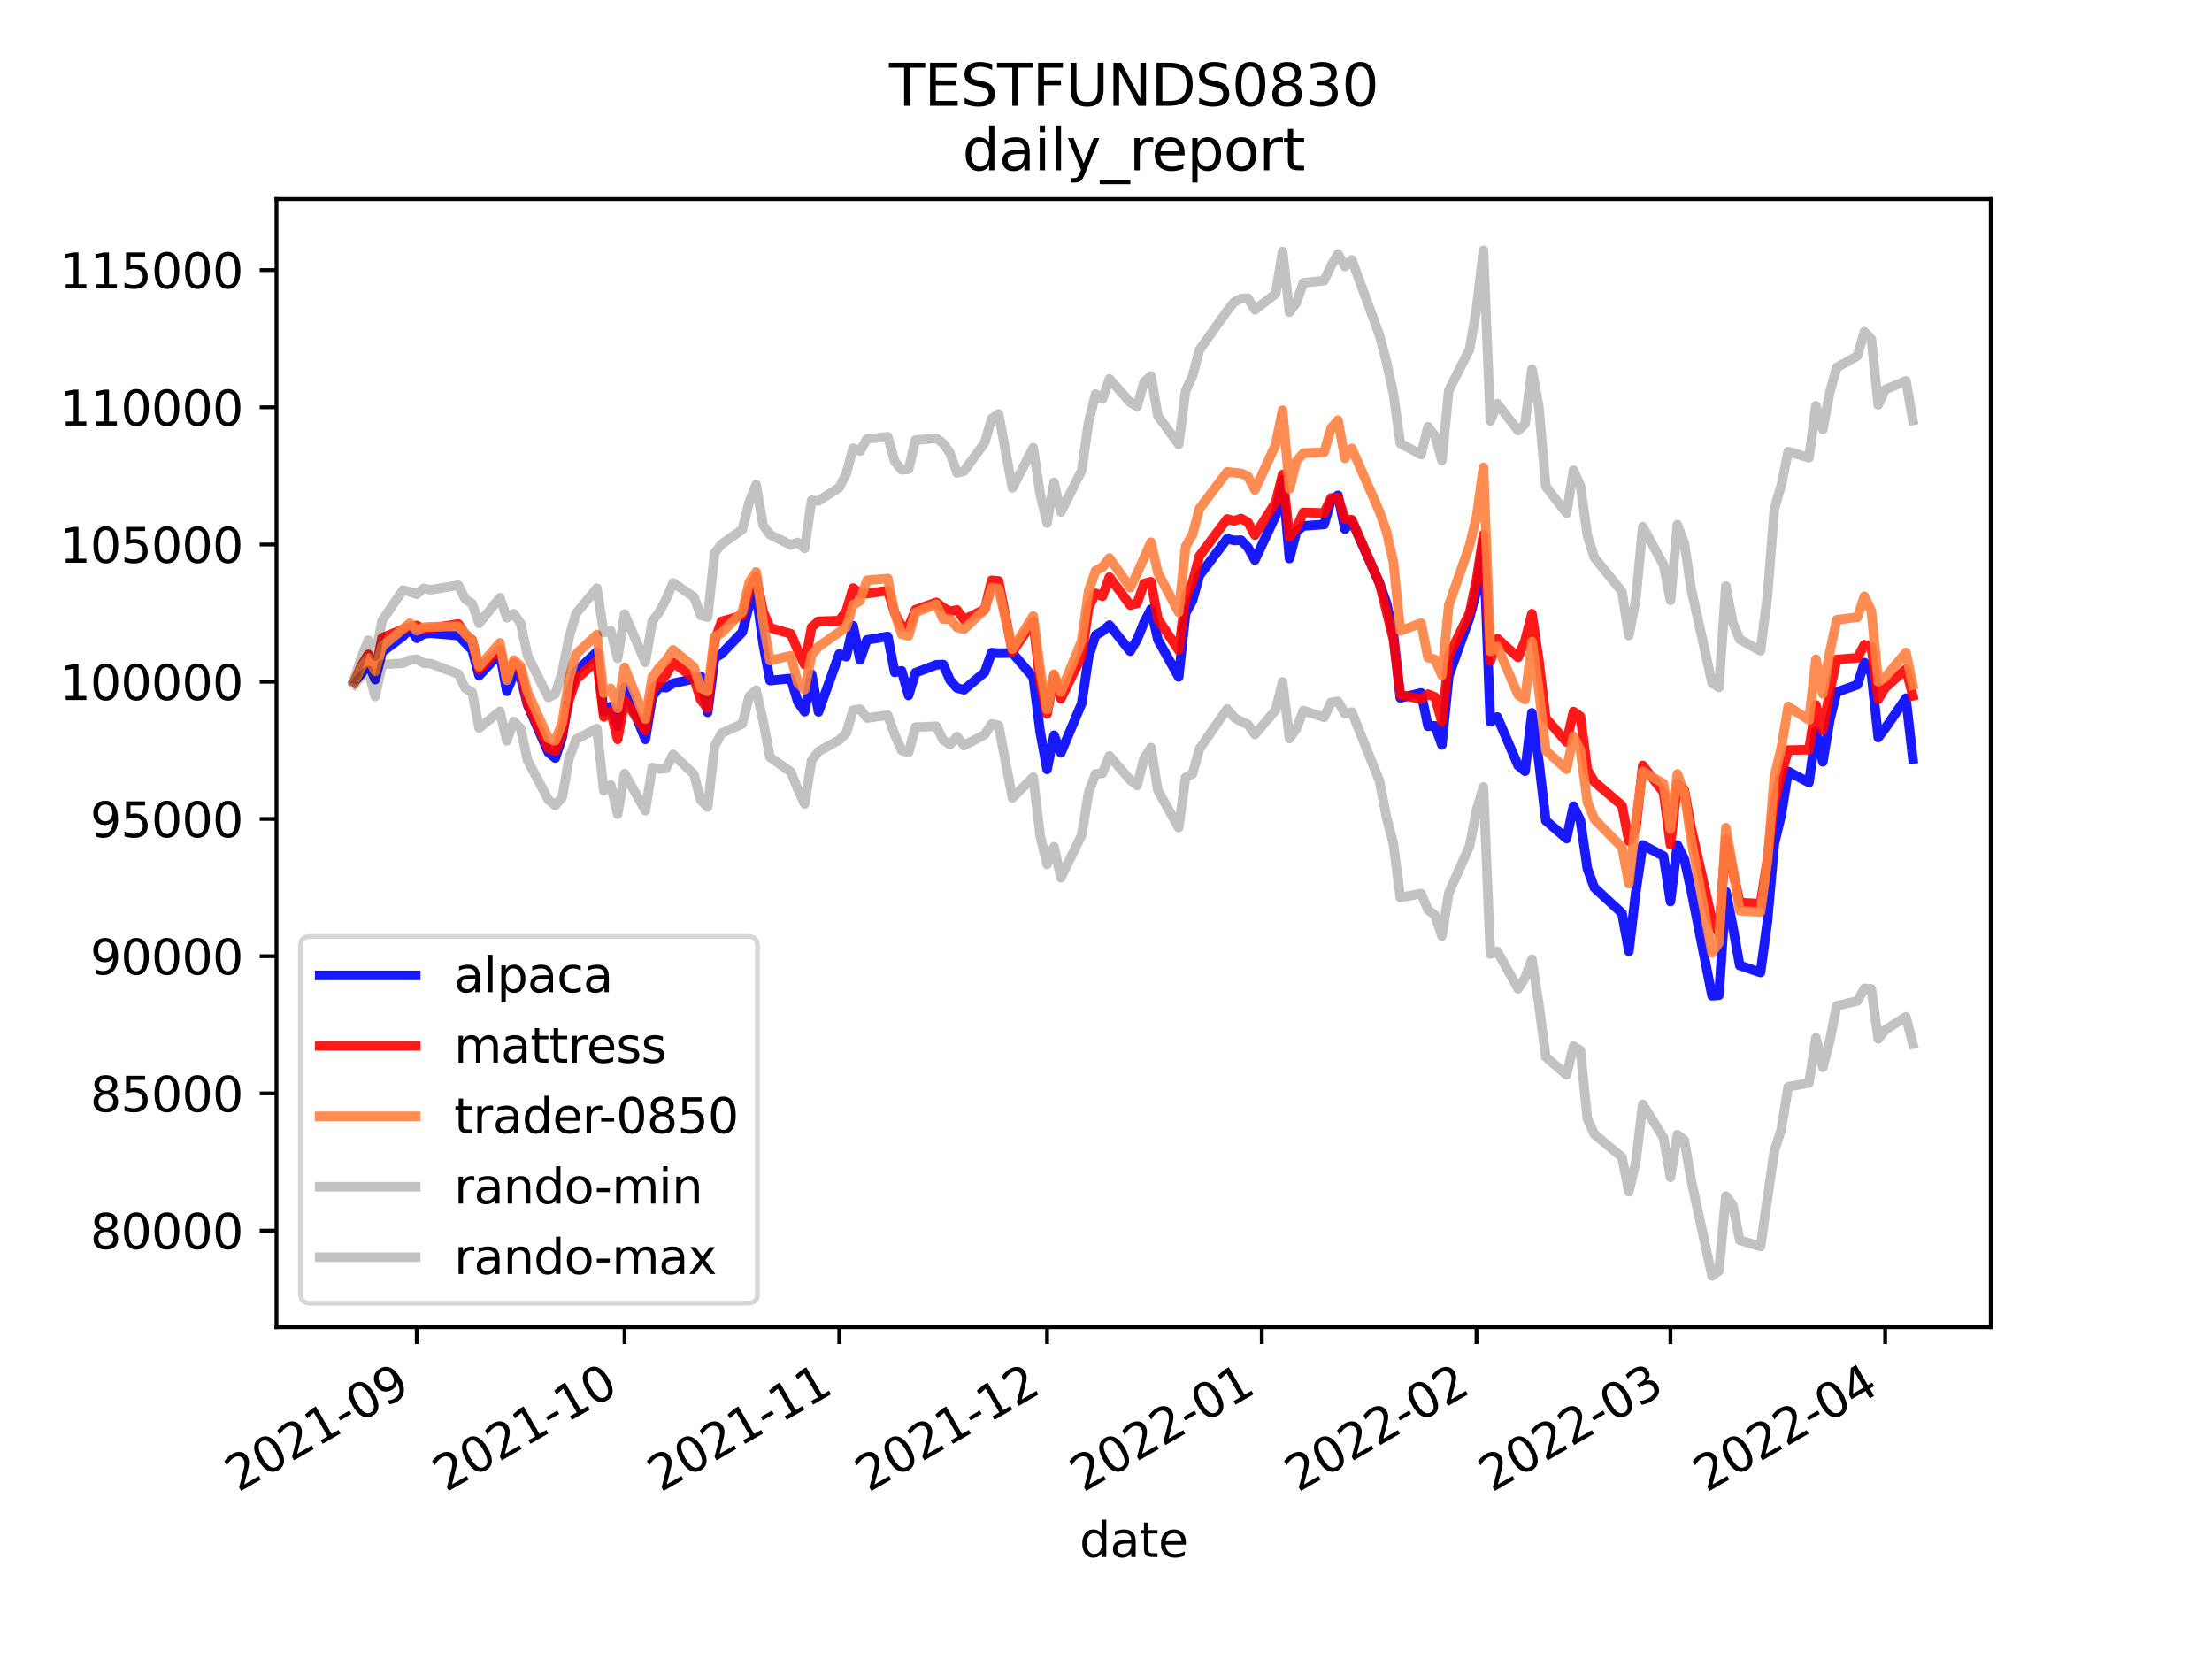 <?xml version="1.0" encoding="utf-8" standalone="no"?>
<!DOCTYPE svg PUBLIC "-//W3C//DTD SVG 1.1//EN"
  "http://www.w3.org/Graphics/SVG/1.1/DTD/svg11.dtd">
<svg height="345.6pt" version="1.1" viewBox="0 0 460.8 345.6" width="460.8pt" xmlns="http://www.w3.org/2000/svg" xmlns:xlink="http://www.w3.org/1999/xlink">
 <defs>
  <style type="text/css">*{stroke-linecap:butt;stroke-linejoin:round;}</style>
 </defs>
 <g id="figure_1">
  <g id="patch_1">
   <path d="M 0 345.6 
L 460.8 345.6 
L 460.8 0 
L 0 0 
z
" style="fill:#ffffff;"/>
  </g>
  <g id="axes_1">
   <g id="patch_2">
    <path d="M 57.6 276.48 
L 414.72 276.48 
L 414.72 41.472 
L 57.6 41.472 
z
" style="fill:#ffffff;"/>
   </g>
   <g id="matplotlib.axis_1">
    <g id="xtick_1">
     <g id="line2d_1">
      <defs>
       <path d="M 0 0 
L 0 3.5 
" id="me9151dde41" style="stroke:#000000;stroke-width:0.8;"/>
      </defs>
      <g>
       <use style="stroke:#000000;stroke-width:0.8;" x="86.819" xlink:href="#me9151dde41" y="276.48"/>
      </g>
     </g>
     <g id="text_1">
      <!-- 2021-09 -->
      <g transform="translate(49.594 310.952)rotate(-30)scale(0.1 -0.1)">
       <defs>
        <path d="M 1228 531 
L 3431 531 
L 3431 0 
L 469 0 
L 469 531 
Q 828 903 1448 1529 
Q 2069 2156 2228 2338 
Q 2531 2678 2651 2914 
Q 2772 3150 2772 3378 
Q 2772 3750 2511 3984 
Q 2250 4219 1831 4219 
Q 1534 4219 1204 4116 
Q 875 4013 500 3803 
L 500 4441 
Q 881 4594 1212 4672 
Q 1544 4750 1819 4750 
Q 2544 4750 2975 4387 
Q 3406 4025 3406 3419 
Q 3406 3131 3298 2873 
Q 3191 2616 2906 2266 
Q 2828 2175 2409 1742 
Q 1991 1309 1228 531 
z
" id="DejaVuSans-32" transform="scale(0.016)"/>
        <path d="M 2034 4250 
Q 1547 4250 1301 3770 
Q 1056 3291 1056 2328 
Q 1056 1369 1301 889 
Q 1547 409 2034 409 
Q 2525 409 2770 889 
Q 3016 1369 3016 2328 
Q 3016 3291 2770 3770 
Q 2525 4250 2034 4250 
z
M 2034 4750 
Q 2819 4750 3233 4129 
Q 3647 3509 3647 2328 
Q 3647 1150 3233 529 
Q 2819 -91 2034 -91 
Q 1250 -91 836 529 
Q 422 1150 422 2328 
Q 422 3509 836 4129 
Q 1250 4750 2034 4750 
z
" id="DejaVuSans-30" transform="scale(0.016)"/>
        <path d="M 794 531 
L 1825 531 
L 1825 4091 
L 703 3866 
L 703 4441 
L 1819 4666 
L 2450 4666 
L 2450 531 
L 3481 531 
L 3481 0 
L 794 0 
L 794 531 
z
" id="DejaVuSans-31" transform="scale(0.016)"/>
        <path d="M 313 2009 
L 1997 2009 
L 1997 1497 
L 313 1497 
L 313 2009 
z
" id="DejaVuSans-2d" transform="scale(0.016)"/>
        <path d="M 703 97 
L 703 672 
Q 941 559 1184 500 
Q 1428 441 1663 441 
Q 2288 441 2617 861 
Q 2947 1281 2994 2138 
Q 2813 1869 2534 1725 
Q 2256 1581 1919 1581 
Q 1219 1581 811 2004 
Q 403 2428 403 3163 
Q 403 3881 828 4315 
Q 1253 4750 1959 4750 
Q 2769 4750 3195 4129 
Q 3622 3509 3622 2328 
Q 3622 1225 3098 567 
Q 2575 -91 1691 -91 
Q 1453 -91 1209 -44 
Q 966 3 703 97 
z
M 1959 2075 
Q 2384 2075 2632 2365 
Q 2881 2656 2881 3163 
Q 2881 3666 2632 3958 
Q 2384 4250 1959 4250 
Q 1534 4250 1286 3958 
Q 1038 3666 1038 3163 
Q 1038 2656 1286 2365 
Q 1534 2075 1959 2075 
z
" id="DejaVuSans-39" transform="scale(0.016)"/>
       </defs>
       <use xlink:href="#DejaVuSans-32"/>
       <use x="63.623" xlink:href="#DejaVuSans-30"/>
       <use x="127.246" xlink:href="#DejaVuSans-32"/>
       <use x="190.869" xlink:href="#DejaVuSans-31"/>
       <use x="254.492" xlink:href="#DejaVuSans-2d"/>
       <use x="290.576" xlink:href="#DejaVuSans-30"/>
       <use x="354.199" xlink:href="#DejaVuSans-39"/>
      </g>
     </g>
    </g>
    <g id="xtick_2">
     <g id="line2d_2">
      <g>
       <use style="stroke:#000000;stroke-width:0.8;" x="130.106" xlink:href="#me9151dde41" y="276.48"/>
      </g>
     </g>
     <g id="text_2">
      <!-- 2021-10 -->
      <g transform="translate(92.881 310.952)rotate(-30)scale(0.1 -0.1)">
       <use xlink:href="#DejaVuSans-32"/>
       <use x="63.623" xlink:href="#DejaVuSans-30"/>
       <use x="127.246" xlink:href="#DejaVuSans-32"/>
       <use x="190.869" xlink:href="#DejaVuSans-31"/>
       <use x="254.492" xlink:href="#DejaVuSans-2d"/>
       <use x="290.576" xlink:href="#DejaVuSans-31"/>
       <use x="354.199" xlink:href="#DejaVuSans-30"/>
      </g>
     </g>
    </g>
    <g id="xtick_3">
     <g id="line2d_3">
      <g>
       <use style="stroke:#000000;stroke-width:0.8;" x="174.836" xlink:href="#me9151dde41" y="276.48"/>
      </g>
     </g>
     <g id="text_3">
      <!-- 2021-11 -->
      <g transform="translate(137.612 310.952)rotate(-30)scale(0.1 -0.1)">
       <use xlink:href="#DejaVuSans-32"/>
       <use x="63.623" xlink:href="#DejaVuSans-30"/>
       <use x="127.246" xlink:href="#DejaVuSans-32"/>
       <use x="190.869" xlink:href="#DejaVuSans-31"/>
       <use x="254.492" xlink:href="#DejaVuSans-2d"/>
       <use x="290.576" xlink:href="#DejaVuSans-31"/>
       <use x="354.199" xlink:href="#DejaVuSans-31"/>
      </g>
     </g>
    </g>
    <g id="xtick_4">
     <g id="line2d_4">
      <g>
       <use style="stroke:#000000;stroke-width:0.8;" x="218.124" xlink:href="#me9151dde41" y="276.48"/>
      </g>
     </g>
     <g id="text_4">
      <!-- 2021-12 -->
      <g transform="translate(180.899 310.952)rotate(-30)scale(0.1 -0.1)">
       <use xlink:href="#DejaVuSans-32"/>
       <use x="63.623" xlink:href="#DejaVuSans-30"/>
       <use x="127.246" xlink:href="#DejaVuSans-32"/>
       <use x="190.869" xlink:href="#DejaVuSans-31"/>
       <use x="254.492" xlink:href="#DejaVuSans-2d"/>
       <use x="290.576" xlink:href="#DejaVuSans-31"/>
       <use x="354.199" xlink:href="#DejaVuSans-32"/>
      </g>
     </g>
    </g>
    <g id="xtick_5">
     <g id="line2d_5">
      <g>
       <use style="stroke:#000000;stroke-width:0.8;" x="262.854" xlink:href="#me9151dde41" y="276.48"/>
      </g>
     </g>
     <g id="text_5">
      <!-- 2022-01 -->
      <g transform="translate(225.629 310.952)rotate(-30)scale(0.1 -0.1)">
       <use xlink:href="#DejaVuSans-32"/>
       <use x="63.623" xlink:href="#DejaVuSans-30"/>
       <use x="127.246" xlink:href="#DejaVuSans-32"/>
       <use x="190.869" xlink:href="#DejaVuSans-32"/>
       <use x="254.492" xlink:href="#DejaVuSans-2d"/>
       <use x="290.576" xlink:href="#DejaVuSans-30"/>
       <use x="354.199" xlink:href="#DejaVuSans-31"/>
      </g>
     </g>
    </g>
    <g id="xtick_6">
     <g id="line2d_6">
      <g>
       <use style="stroke:#000000;stroke-width:0.8;" x="307.584" xlink:href="#me9151dde41" y="276.48"/>
      </g>
     </g>
     <g id="text_6">
      <!-- 2022-02 -->
      <g transform="translate(270.359 310.952)rotate(-30)scale(0.1 -0.1)">
       <use xlink:href="#DejaVuSans-32"/>
       <use x="63.623" xlink:href="#DejaVuSans-30"/>
       <use x="127.246" xlink:href="#DejaVuSans-32"/>
       <use x="190.869" xlink:href="#DejaVuSans-32"/>
       <use x="254.492" xlink:href="#DejaVuSans-2d"/>
       <use x="290.576" xlink:href="#DejaVuSans-30"/>
       <use x="354.199" xlink:href="#DejaVuSans-32"/>
      </g>
     </g>
    </g>
    <g id="xtick_7">
     <g id="line2d_7">
      <g>
       <use style="stroke:#000000;stroke-width:0.8;" x="347.985" xlink:href="#me9151dde41" y="276.48"/>
      </g>
     </g>
     <g id="text_7">
      <!-- 2022-03 -->
      <g transform="translate(310.761 310.952)rotate(-30)scale(0.1 -0.1)">
       <defs>
        <path d="M 2597 2516 
Q 3050 2419 3304 2112 
Q 3559 1806 3559 1356 
Q 3559 666 3084 287 
Q 2609 -91 1734 -91 
Q 1441 -91 1130 -33 
Q 819 25 488 141 
L 488 750 
Q 750 597 1062 519 
Q 1375 441 1716 441 
Q 2309 441 2620 675 
Q 2931 909 2931 1356 
Q 2931 1769 2642 2001 
Q 2353 2234 1838 2234 
L 1294 2234 
L 1294 2753 
L 1863 2753 
Q 2328 2753 2575 2939 
Q 2822 3125 2822 3475 
Q 2822 3834 2567 4026 
Q 2313 4219 1838 4219 
Q 1578 4219 1281 4162 
Q 984 4106 628 3988 
L 628 4550 
Q 988 4650 1302 4700 
Q 1616 4750 1894 4750 
Q 2613 4750 3031 4423 
Q 3450 4097 3450 3541 
Q 3450 3153 3228 2886 
Q 3006 2619 2597 2516 
z
" id="DejaVuSans-33" transform="scale(0.016)"/>
       </defs>
       <use xlink:href="#DejaVuSans-32"/>
       <use x="63.623" xlink:href="#DejaVuSans-30"/>
       <use x="127.246" xlink:href="#DejaVuSans-32"/>
       <use x="190.869" xlink:href="#DejaVuSans-32"/>
       <use x="254.492" xlink:href="#DejaVuSans-2d"/>
       <use x="290.576" xlink:href="#DejaVuSans-30"/>
       <use x="354.199" xlink:href="#DejaVuSans-33"/>
      </g>
     </g>
    </g>
    <g id="xtick_8">
     <g id="line2d_8">
      <g>
       <use style="stroke:#000000;stroke-width:0.8;" x="392.716" xlink:href="#me9151dde41" y="276.48"/>
      </g>
     </g>
     <g id="text_8">
      <!-- 2022-04 -->
      <g transform="translate(355.491 310.952)rotate(-30)scale(0.1 -0.1)">
       <defs>
        <path d="M 2419 4116 
L 825 1625 
L 2419 1625 
L 2419 4116 
z
M 2253 4666 
L 3047 4666 
L 3047 1625 
L 3713 1625 
L 3713 1100 
L 3047 1100 
L 3047 0 
L 2419 0 
L 2419 1100 
L 313 1100 
L 313 1709 
L 2253 4666 
z
" id="DejaVuSans-34" transform="scale(0.016)"/>
       </defs>
       <use xlink:href="#DejaVuSans-32"/>
       <use x="63.623" xlink:href="#DejaVuSans-30"/>
       <use x="127.246" xlink:href="#DejaVuSans-32"/>
       <use x="190.869" xlink:href="#DejaVuSans-32"/>
       <use x="254.492" xlink:href="#DejaVuSans-2d"/>
       <use x="290.576" xlink:href="#DejaVuSans-30"/>
       <use x="354.199" xlink:href="#DejaVuSans-34"/>
      </g>
     </g>
    </g>
    <g id="text_9">
     <!-- date -->
     <g transform="translate(224.885 324.351)scale(0.1 -0.1)">
      <defs>
       <path d="M 2906 2969 
L 2906 4863 
L 3481 4863 
L 3481 0 
L 2906 0 
L 2906 525 
Q 2725 213 2448 61 
Q 2172 -91 1784 -91 
Q 1150 -91 751 415 
Q 353 922 353 1747 
Q 353 2572 751 3078 
Q 1150 3584 1784 3584 
Q 2172 3584 2448 3432 
Q 2725 3281 2906 2969 
z
M 947 1747 
Q 947 1113 1208 752 
Q 1469 391 1925 391 
Q 2381 391 2643 752 
Q 2906 1113 2906 1747 
Q 2906 2381 2643 2742 
Q 2381 3103 1925 3103 
Q 1469 3103 1208 2742 
Q 947 2381 947 1747 
z
" id="DejaVuSans-64" transform="scale(0.016)"/>
       <path d="M 2194 1759 
Q 1497 1759 1228 1600 
Q 959 1441 959 1056 
Q 959 750 1161 570 
Q 1363 391 1709 391 
Q 2188 391 2477 730 
Q 2766 1069 2766 1631 
L 2766 1759 
L 2194 1759 
z
M 3341 1997 
L 3341 0 
L 2766 0 
L 2766 531 
Q 2569 213 2275 61 
Q 1981 -91 1556 -91 
Q 1019 -91 701 211 
Q 384 513 384 1019 
Q 384 1609 779 1909 
Q 1175 2209 1959 2209 
L 2766 2209 
L 2766 2266 
Q 2766 2663 2505 2880 
Q 2244 3097 1772 3097 
Q 1472 3097 1187 3025 
Q 903 2953 641 2809 
L 641 3341 
Q 956 3463 1253 3523 
Q 1550 3584 1831 3584 
Q 2591 3584 2966 3190 
Q 3341 2797 3341 1997 
z
" id="DejaVuSans-61" transform="scale(0.016)"/>
       <path d="M 1172 4494 
L 1172 3500 
L 2356 3500 
L 2356 3053 
L 1172 3053 
L 1172 1153 
Q 1172 725 1289 603 
Q 1406 481 1766 481 
L 2356 481 
L 2356 0 
L 1766 0 
Q 1100 0 847 248 
Q 594 497 594 1153 
L 594 3053 
L 172 3053 
L 172 3500 
L 594 3500 
L 594 4494 
L 1172 4494 
z
" id="DejaVuSans-74" transform="scale(0.016)"/>
       <path d="M 3597 1894 
L 3597 1613 
L 953 1613 
Q 991 1019 1311 708 
Q 1631 397 2203 397 
Q 2534 397 2845 478 
Q 3156 559 3463 722 
L 3463 178 
Q 3153 47 2828 -22 
Q 2503 -91 2169 -91 
Q 1331 -91 842 396 
Q 353 884 353 1716 
Q 353 2575 817 3079 
Q 1281 3584 2069 3584 
Q 2775 3584 3186 3129 
Q 3597 2675 3597 1894 
z
M 3022 2063 
Q 3016 2534 2758 2815 
Q 2500 3097 2075 3097 
Q 1594 3097 1305 2825 
Q 1016 2553 972 2059 
L 3022 2063 
z
" id="DejaVuSans-65" transform="scale(0.016)"/>
      </defs>
      <use xlink:href="#DejaVuSans-64"/>
      <use x="63.477" xlink:href="#DejaVuSans-61"/>
      <use x="124.756" xlink:href="#DejaVuSans-74"/>
      <use x="163.965" xlink:href="#DejaVuSans-65"/>
     </g>
    </g>
   </g>
   <g id="matplotlib.axis_2">
    <g id="ytick_1">
     <g id="line2d_9">
      <defs>
       <path d="M 0 0 
L -3.5 0 
" id="m976828e434" style="stroke:#000000;stroke-width:0.8;"/>
      </defs>
      <g>
       <use style="stroke:#000000;stroke-width:0.8;" x="57.6" xlink:href="#m976828e434" y="256.365"/>
      </g>
     </g>
     <g id="text_10">
      <!-- 80000 -->
      <g transform="translate(18.788 260.164)scale(0.1 -0.1)">
       <defs>
        <path d="M 2034 2216 
Q 1584 2216 1326 1975 
Q 1069 1734 1069 1313 
Q 1069 891 1326 650 
Q 1584 409 2034 409 
Q 2484 409 2743 651 
Q 3003 894 3003 1313 
Q 3003 1734 2745 1975 
Q 2488 2216 2034 2216 
z
M 1403 2484 
Q 997 2584 770 2862 
Q 544 3141 544 3541 
Q 544 4100 942 4425 
Q 1341 4750 2034 4750 
Q 2731 4750 3128 4425 
Q 3525 4100 3525 3541 
Q 3525 3141 3298 2862 
Q 3072 2584 2669 2484 
Q 3125 2378 3379 2068 
Q 3634 1759 3634 1313 
Q 3634 634 3220 271 
Q 2806 -91 2034 -91 
Q 1263 -91 848 271 
Q 434 634 434 1313 
Q 434 1759 690 2068 
Q 947 2378 1403 2484 
z
M 1172 3481 
Q 1172 3119 1398 2916 
Q 1625 2713 2034 2713 
Q 2441 2713 2670 2916 
Q 2900 3119 2900 3481 
Q 2900 3844 2670 4047 
Q 2441 4250 2034 4250 
Q 1625 4250 1398 4047 
Q 1172 3844 1172 3481 
z
" id="DejaVuSans-38" transform="scale(0.016)"/>
       </defs>
       <use xlink:href="#DejaVuSans-38"/>
       <use x="63.623" xlink:href="#DejaVuSans-30"/>
       <use x="127.246" xlink:href="#DejaVuSans-30"/>
       <use x="190.869" xlink:href="#DejaVuSans-30"/>
       <use x="254.492" xlink:href="#DejaVuSans-30"/>
      </g>
     </g>
    </g>
    <g id="ytick_2">
     <g id="line2d_10">
      <g>
       <use style="stroke:#000000;stroke-width:0.8;" x="57.6" xlink:href="#m976828e434" y="227.778"/>
      </g>
     </g>
     <g id="text_11">
      <!-- 85000 -->
      <g transform="translate(18.788 231.577)scale(0.1 -0.1)">
       <defs>
        <path d="M 691 4666 
L 3169 4666 
L 3169 4134 
L 1269 4134 
L 1269 2991 
Q 1406 3038 1543 3061 
Q 1681 3084 1819 3084 
Q 2600 3084 3056 2656 
Q 3513 2228 3513 1497 
Q 3513 744 3044 326 
Q 2575 -91 1722 -91 
Q 1428 -91 1123 -41 
Q 819 9 494 109 
L 494 744 
Q 775 591 1075 516 
Q 1375 441 1709 441 
Q 2250 441 2565 725 
Q 2881 1009 2881 1497 
Q 2881 1984 2565 2268 
Q 2250 2553 1709 2553 
Q 1456 2553 1204 2497 
Q 953 2441 691 2322 
L 691 4666 
z
" id="DejaVuSans-35" transform="scale(0.016)"/>
       </defs>
       <use xlink:href="#DejaVuSans-38"/>
       <use x="63.623" xlink:href="#DejaVuSans-35"/>
       <use x="127.246" xlink:href="#DejaVuSans-30"/>
       <use x="190.869" xlink:href="#DejaVuSans-30"/>
       <use x="254.492" xlink:href="#DejaVuSans-30"/>
      </g>
     </g>
    </g>
    <g id="ytick_3">
     <g id="line2d_11">
      <g>
       <use style="stroke:#000000;stroke-width:0.8;" x="57.6" xlink:href="#m976828e434" y="199.191"/>
      </g>
     </g>
     <g id="text_12">
      <!-- 90000 -->
      <g transform="translate(18.788 202.99)scale(0.1 -0.1)">
       <use xlink:href="#DejaVuSans-39"/>
       <use x="63.623" xlink:href="#DejaVuSans-30"/>
       <use x="127.246" xlink:href="#DejaVuSans-30"/>
       <use x="190.869" xlink:href="#DejaVuSans-30"/>
       <use x="254.492" xlink:href="#DejaVuSans-30"/>
      </g>
     </g>
    </g>
    <g id="ytick_4">
     <g id="line2d_12">
      <g>
       <use style="stroke:#000000;stroke-width:0.8;" x="57.6" xlink:href="#m976828e434" y="170.604"/>
      </g>
     </g>
     <g id="text_13">
      <!-- 95000 -->
      <g transform="translate(18.788 174.403)scale(0.1 -0.1)">
       <use xlink:href="#DejaVuSans-39"/>
       <use x="63.623" xlink:href="#DejaVuSans-35"/>
       <use x="127.246" xlink:href="#DejaVuSans-30"/>
       <use x="190.869" xlink:href="#DejaVuSans-30"/>
       <use x="254.492" xlink:href="#DejaVuSans-30"/>
      </g>
     </g>
    </g>
    <g id="ytick_5">
     <g id="line2d_13">
      <g>
       <use style="stroke:#000000;stroke-width:0.8;" x="57.6" xlink:href="#m976828e434" y="142.017"/>
      </g>
     </g>
     <g id="text_14">
      <!-- 100000 -->
      <g transform="translate(12.425 145.817)scale(0.1 -0.1)">
       <use xlink:href="#DejaVuSans-31"/>
       <use x="63.623" xlink:href="#DejaVuSans-30"/>
       <use x="127.246" xlink:href="#DejaVuSans-30"/>
       <use x="190.869" xlink:href="#DejaVuSans-30"/>
       <use x="254.492" xlink:href="#DejaVuSans-30"/>
       <use x="318.115" xlink:href="#DejaVuSans-30"/>
      </g>
     </g>
    </g>
    <g id="ytick_6">
     <g id="line2d_14">
      <g>
       <use style="stroke:#000000;stroke-width:0.8;" x="57.6" xlink:href="#m976828e434" y="113.431"/>
      </g>
     </g>
     <g id="text_15">
      <!-- 105000 -->
      <g transform="translate(12.425 117.23)scale(0.1 -0.1)">
       <use xlink:href="#DejaVuSans-31"/>
       <use x="63.623" xlink:href="#DejaVuSans-30"/>
       <use x="127.246" xlink:href="#DejaVuSans-35"/>
       <use x="190.869" xlink:href="#DejaVuSans-30"/>
       <use x="254.492" xlink:href="#DejaVuSans-30"/>
       <use x="318.115" xlink:href="#DejaVuSans-30"/>
      </g>
     </g>
    </g>
    <g id="ytick_7">
     <g id="line2d_15">
      <g>
       <use style="stroke:#000000;stroke-width:0.8;" x="57.6" xlink:href="#m976828e434" y="84.844"/>
      </g>
     </g>
     <g id="text_16">
      <!-- 110000 -->
      <g transform="translate(12.425 88.643)scale(0.1 -0.1)">
       <use xlink:href="#DejaVuSans-31"/>
       <use x="63.623" xlink:href="#DejaVuSans-31"/>
       <use x="127.246" xlink:href="#DejaVuSans-30"/>
       <use x="190.869" xlink:href="#DejaVuSans-30"/>
       <use x="254.492" xlink:href="#DejaVuSans-30"/>
       <use x="318.115" xlink:href="#DejaVuSans-30"/>
      </g>
     </g>
    </g>
    <g id="ytick_8">
     <g id="line2d_16">
      <g>
       <use style="stroke:#000000;stroke-width:0.8;" x="57.6" xlink:href="#m976828e434" y="56.257"/>
      </g>
     </g>
     <g id="text_17">
      <!-- 115000 -->
      <g transform="translate(12.425 60.056)scale(0.1 -0.1)">
       <use xlink:href="#DejaVuSans-31"/>
       <use x="63.623" xlink:href="#DejaVuSans-31"/>
       <use x="127.246" xlink:href="#DejaVuSans-35"/>
       <use x="190.869" xlink:href="#DejaVuSans-30"/>
       <use x="254.492" xlink:href="#DejaVuSans-30"/>
       <use x="318.115" xlink:href="#DejaVuSans-30"/>
      </g>
     </g>
    </g>
   </g>
   <g id="line2d_17">
    <path clip-path="url(#pa245287b92)" d="M 73.833 142.017 
L 75.276 140.337 
L 76.719 138.069 
L 78.161 141.566 
L 79.604 135.8 
L 83.933 132.556 
L 85.376 131.024 
L 86.819 132.969 
L 88.262 132.043 
L 89.705 131.9 
L 95.476 132.385 
L 98.362 135.408 
L 99.805 140.755 
L 104.134 136.075 
L 105.577 144.005 
L 107.02 140.541 
L 108.463 141.057 
L 109.905 146.841 
L 114.234 156.73 
L 115.677 157.917 
L 117.12 153.561 
L 118.563 144.615 
L 120.006 139.933 
L 124.335 135.762 
L 125.777 148.318 
L 127.22 147.202 
L 128.663 151.329 
L 130.106 143.205 
L 134.435 154.014 
L 135.878 145.166 
L 137.321 143.131 
L 138.764 143.258 
L 140.207 142.357 
L 144.535 141.427 
L 145.978 140.907 
L 147.421 148.391 
L 148.864 137.102 
L 150.307 136.198 
L 154.636 131.673 
L 156.079 126.048 
L 157.521 123.607 
L 158.964 134.006 
L 160.407 141.773 
L 164.736 141.336 
L 166.179 146.161 
L 167.622 148.249 
L 169.065 140.442 
L 170.508 148.296 
L 174.836 136.23 
L 176.279 136.801 
L 177.722 130.347 
L 179.165 137.442 
L 180.608 133.294 
L 184.937 132.591 
L 186.38 140.06 
L 187.823 139.742 
L 189.265 144.871 
L 190.708 140.144 
L 195.037 138.495 
L 196.48 138.441 
L 197.923 141.719 
L 199.366 143.335 
L 200.809 143.694 
L 205.137 140.022 
L 206.58 135.96 
L 208.023 136.073 
L 210.909 136.032 
L 215.238 141.091 
L 216.681 152.461 
L 218.124 160.283 
L 219.567 153.169 
L 221.009 156.824 
L 225.338 146.541 
L 226.781 136.799 
L 228.224 132.335 
L 229.667 131.499 
L 231.11 130.226 
L 235.439 135.644 
L 236.881 133.228 
L 238.324 129.655 
L 239.767 126.907 
L 241.21 133.286 
L 245.539 141.02 
L 246.982 127.755 
L 248.425 125.094 
L 249.868 119.864 
L 255.639 112.228 
L 257.082 112.586 
L 258.525 112.536 
L 259.968 114.04 
L 261.411 116.672 
L 265.74 107.45 
L 267.183 99.921 
L 268.625 116.346 
L 270.068 110.726 
L 271.511 109.564 
L 275.84 109.251 
L 277.283 104.237 
L 278.726 103.191 
L 280.169 110.226 
L 281.612 108.518 
L 287.383 121.523 
L 288.826 125.571 
L 290.269 132.092 
L 291.712 145.386 
L 296.041 144.347 
L 297.484 151.295 
L 298.927 151.207 
L 300.369 155.173 
L 301.812 140.778 
L 306.141 128.661 
L 307.584 123.115 
L 309.027 112.658 
L 310.47 150.339 
L 311.913 149.368 
L 316.241 159.461 
L 317.684 160.657 
L 319.127 148.491 
L 320.57 158.632 
L 322.013 170.946 
L 326.342 174.683 
L 327.785 167.949 
L 329.228 170.923 
L 330.671 180.918 
L 332.113 184.893 
L 337.885 190.228 
L 339.328 198.168 
L 340.771 185.8 
L 342.214 176.024 
L 346.543 178.345 
L 347.985 187.803 
L 349.428 176.032 
L 350.871 178.983 
L 352.314 185.519 
L 356.643 207.427 
L 358.086 207.323 
L 359.529 185.75 
L 360.972 193 
L 362.415 201.118 
L 366.743 202.58 
L 368.186 191.96 
L 369.629 175.744 
L 371.072 169.765 
L 372.515 160.707 
L 376.844 163.021 
L 378.287 152.394 
L 379.729 158.705 
L 381.172 149.996 
L 382.615 144.184 
L 386.944 142.634 
L 388.387 138.029 
L 389.83 140.214 
L 391.273 153.638 
L 392.716 151.734 
L 397.044 145.451 
L 398.487 158.1 
L 398.487 158.1 
" style="fill:none;stroke:#0000ff;stroke-linecap:square;stroke-opacity:0.9;stroke-width:2;"/>
   </g>
   <g id="line2d_18">
    <path clip-path="url(#pa245287b92)" d="M 73.833 142.017 
L 75.276 138.716 
L 76.719 136.31 
L 78.161 139.835 
L 79.604 132.885 
L 85.376 130.493 
L 86.819 130.294 
L 88.262 131.095 
L 95.476 129.995 
L 96.919 132.127 
L 98.362 133.34 
L 99.805 139.432 
L 104.134 135.287 
L 105.577 140.922 
L 107.02 138.088 
L 108.463 139.524 
L 109.905 146.67 
L 114.234 155.937 
L 115.677 156.447 
L 117.12 152.846 
L 118.563 145.742 
L 120.006 141.527 
L 124.335 137.6 
L 125.777 149.333 
L 127.22 148.23 
L 128.663 154.016 
L 130.106 145.864 
L 134.435 152.146 
L 135.878 143.842 
L 138.764 140.566 
L 140.207 138.021 
L 144.535 141.201 
L 145.978 145.775 
L 147.421 147.542 
L 148.864 133.467 
L 150.307 129.455 
L 154.636 128.212 
L 156.079 123.004 
L 157.521 120.119 
L 158.964 127.405 
L 160.407 130.791 
L 164.736 132.031 
L 166.179 135.449 
L 167.622 138.464 
L 169.065 130.656 
L 170.508 129.426 
L 174.836 129.293 
L 176.279 127.295 
L 177.722 122.496 
L 179.165 123.607 
L 180.608 123.644 
L 184.937 123.032 
L 186.38 127.679 
L 187.823 130.476 
L 189.265 130.622 
L 190.708 127.007 
L 195.037 125.485 
L 196.48 126.585 
L 197.923 127.329 
L 199.366 127.066 
L 200.809 129.062 
L 205.137 126.944 
L 206.58 120.888 
L 208.023 121.015 
L 210.909 135.822 
L 215.238 129.418 
L 216.681 142.182 
L 218.124 148.722 
L 219.567 140.689 
L 221.009 145.556 
L 225.338 136.712 
L 226.781 126.572 
L 228.224 123.592 
L 229.667 124.206 
L 231.11 120.21 
L 235.439 126.041 
L 236.881 125.698 
L 238.324 121.553 
L 239.767 121.19 
L 241.21 128.941 
L 245.539 135.461 
L 246.982 124.449 
L 248.425 121.241 
L 249.868 115.813 
L 255.639 108.111 
L 257.082 108.5 
L 258.525 108.013 
L 259.968 108.801 
L 261.411 111.467 
L 265.74 104.629 
L 267.183 98.866 
L 268.625 111.866 
L 270.068 109.976 
L 271.511 106.756 
L 275.84 106.88 
L 277.283 103.747 
L 278.726 103.627 
L 280.169 108.137 
L 281.612 108.288 
L 287.383 121.554 
L 290.269 133.164 
L 291.712 144.736 
L 296.041 145.654 
L 297.484 144.605 
L 298.927 145.205 
L 300.369 150.388 
L 301.812 136.677 
L 306.141 127.66 
L 307.584 120.79 
L 309.027 111.393 
L 310.47 137.704 
L 311.913 133.029 
L 316.241 136.946 
L 317.684 133.466 
L 319.127 127.832 
L 320.57 137.562 
L 322.013 149.617 
L 326.342 154.568 
L 327.785 148.235 
L 329.228 149.263 
L 330.671 160.383 
L 332.113 162.846 
L 337.885 167.78 
L 339.328 175.233 
L 340.771 172.571 
L 342.214 159.456 
L 346.543 165.045 
L 347.985 176.005 
L 349.428 163.217 
L 350.871 164.583 
L 352.314 172.545 
L 356.643 191.669 
L 358.086 194.443 
L 359.529 174.748 
L 362.415 188.038 
L 366.743 188.267 
L 368.186 179.094 
L 369.629 167.12 
L 371.072 161.411 
L 372.515 156.255 
L 376.844 156.183 
L 378.287 146.848 
L 379.729 152.117 
L 381.172 144.01 
L 382.615 137.4 
L 386.944 137.041 
L 388.387 134.301 
L 389.83 134.728 
L 391.273 145.691 
L 392.716 143.281 
L 397.044 139.376 
L 398.487 144.948 
L 398.487 144.948 
" style="fill:none;stroke:#ff0000;stroke-linecap:square;stroke-opacity:0.9;stroke-width:2;"/>
   </g>
   <g id="line2d_19">
    <path clip-path="url(#pa245287b92)" d="M 73.833 142.017 
L 75.276 139.02 
L 76.719 137.084 
L 78.161 139.873 
L 79.604 134.643 
L 85.376 129.83 
L 86.819 131.384 
L 88.262 130.654 
L 89.705 130.57 
L 95.476 130.473 
L 98.362 133.551 
L 99.805 138.865 
L 104.134 133.926 
L 105.577 141.71 
L 107.02 137.518 
L 108.463 138.771 
L 109.905 144.181 
L 114.234 153.827 
L 115.677 154.299 
L 117.12 150.582 
L 118.563 141.358 
L 120.006 136.271 
L 124.335 132.189 
L 125.777 144.402 
L 127.22 143.41 
L 128.663 147.533 
L 130.106 139.028 
L 134.435 149.789 
L 135.878 141.059 
L 137.321 139.076 
L 138.764 137.556 
L 140.207 135.387 
L 144.535 138.92 
L 145.978 143.321 
L 147.421 144.012 
L 148.864 132.591 
L 150.307 131.867 
L 154.636 127.452 
L 156.079 121.274 
L 157.521 119.14 
L 158.964 129.658 
L 160.407 137.606 
L 164.736 136.608 
L 166.179 142.254 
L 167.622 143.671 
L 169.065 136.463 
L 170.508 134.706 
L 176.279 130.645 
L 177.722 125.977 
L 179.165 125.169 
L 180.608 120.872 
L 184.937 120.514 
L 186.38 127.732 
L 187.823 132.118 
L 189.265 132.466 
L 190.708 127.576 
L 195.037 125.848 
L 196.48 128.945 
L 197.923 128.968 
L 199.366 130.698 
L 200.809 131.056 
L 205.137 126.985 
L 206.58 122.44 
L 208.023 122.633 
L 210.909 135.227 
L 215.238 128.322 
L 216.681 139.487 
L 218.124 147.843 
L 219.567 140.455 
L 221.009 144.151 
L 225.338 133.489 
L 226.781 123.144 
L 228.224 118.893 
L 229.667 118.139 
L 231.11 116.252 
L 235.439 122.396 
L 236.881 119.404 
L 239.767 112.962 
L 241.21 119.302 
L 245.539 127.543 
L 246.982 113.864 
L 248.425 111.329 
L 249.868 105.971 
L 255.639 98.308 
L 258.525 98.609 
L 259.968 99.223 
L 261.411 102.057 
L 265.74 92.622 
L 267.183 85.458 
L 268.625 101.821 
L 270.068 96.073 
L 271.511 94.399 
L 275.84 94.204 
L 277.283 89.219 
L 278.726 87.548 
L 280.169 95.464 
L 281.612 93.425 
L 287.383 106.62 
L 288.826 110.709 
L 290.269 117.094 
L 291.712 131.423 
L 296.041 129.82 
L 297.484 136.995 
L 298.927 137.37 
L 300.369 140.689 
L 301.812 126.057 
L 306.141 113.63 
L 307.584 107.702 
L 309.027 97.357 
L 310.47 135.708 
L 311.913 134.668 
L 316.241 144.737 
L 317.684 145.712 
L 319.127 133.649 
L 320.57 143.7 
L 322.013 156.357 
L 326.342 160.239 
L 327.785 153.392 
L 329.228 156.331 
L 330.671 167.015 
L 332.113 170.609 
L 337.885 176.511 
L 339.328 184.066 
L 340.771 170.908 
L 342.214 160.704 
L 346.543 163.241 
L 347.985 172.687 
L 349.428 161.232 
L 350.871 165.073 
L 352.314 175.023 
L 356.643 198.493 
L 358.086 196.389 
L 359.529 172.431 
L 360.972 180.691 
L 362.415 189.734 
L 366.743 189.989 
L 368.186 179.427 
L 369.629 161.802 
L 371.072 155.845 
L 372.515 147.151 
L 376.844 149.994 
L 378.287 137.338 
L 379.729 144.525 
L 381.172 135.94 
L 382.615 129.121 
L 386.944 128.564 
L 388.387 124.22 
L 389.83 127.217 
L 391.273 142.024 
L 392.716 141.098 
L 397.044 135.936 
L 398.487 142.715 
L 398.487 142.715 
" style="fill:none;stroke:#ff8040;stroke-linecap:square;stroke-opacity:0.9;stroke-width:2;"/>
   </g>
   <g id="line2d_20">
    <path clip-path="url(#pa245287b92)" d="M 73.833 142.589 
L 75.276 140.908 
L 76.719 139.698 
L 78.161 145.091 
L 79.604 138.443 
L 83.933 138.168 
L 85.376 137.498 
L 86.819 137.309 
L 88.262 138.168 
L 89.705 138.244 
L 95.476 140.394 
L 96.919 143.369 
L 98.362 144.23 
L 99.805 151.663 
L 104.134 148.173 
L 105.577 154.331 
L 107.02 150.266 
L 108.463 151.768 
L 109.905 158.404 
L 114.234 166.604 
L 115.677 167.774 
L 117.12 166.072 
L 118.563 157.861 
L 120.006 154.025 
L 124.335 151.748 
L 125.777 164.724 
L 127.22 163.498 
L 128.663 169.643 
L 130.106 161.137 
L 134.435 168.876 
L 135.878 159.891 
L 137.321 160.189 
L 138.764 160.078 
L 140.207 157.156 
L 144.535 161.266 
L 145.978 166.659 
L 147.421 168.117 
L 148.864 155.423 
L 150.307 152.746 
L 154.636 150.799 
L 156.079 145.068 
L 157.521 143.773 
L 158.964 150.166 
L 160.407 157.733 
L 164.736 160.798 
L 166.179 164.361 
L 167.622 167.476 
L 169.065 158.429 
L 170.508 156.528 
L 174.836 154.154 
L 176.279 152.717 
L 177.722 147.928 
L 179.165 147.723 
L 180.608 149.565 
L 184.937 148.996 
L 186.38 153.016 
L 187.823 156.321 
L 189.265 156.738 
L 190.708 151.479 
L 195.037 151.3 
L 196.48 154.174 
L 197.923 155.105 
L 199.366 153.442 
L 200.809 155.309 
L 205.137 153.034 
L 206.58 150.812 
L 208.023 151.121 
L 210.909 166.219 
L 215.238 161.883 
L 216.681 174.076 
L 218.124 180.081 
L 219.567 176.394 
L 221.009 182.85 
L 225.338 173.963 
L 226.781 165.117 
L 228.224 161.208 
L 229.667 161.093 
L 231.11 157.457 
L 235.439 162.501 
L 236.881 163.623 
L 238.324 157.995 
L 239.767 155.742 
L 241.21 164.659 
L 245.539 172.403 
L 246.982 161.943 
L 248.425 161.205 
L 249.868 156.015 
L 255.639 147.678 
L 257.082 149.442 
L 258.525 150.293 
L 259.968 150.905 
L 261.411 153.011 
L 265.74 147.917 
L 267.183 142.047 
L 268.625 153.843 
L 270.068 151.791 
L 271.511 148.03 
L 275.84 149.424 
L 277.283 146.318 
L 278.726 146.101 
L 280.169 148.647 
L 281.612 148.356 
L 287.383 162.759 
L 288.826 170.22 
L 290.269 175.766 
L 291.712 186.971 
L 296.041 186.157 
L 297.484 189.551 
L 298.927 190.641 
L 300.369 194.957 
L 301.812 186.029 
L 306.141 176.241 
L 307.584 168.759 
L 309.027 163.933 
L 310.47 198.737 
L 311.913 198.19 
L 316.241 205.959 
L 317.684 203.713 
L 319.127 199.844 
L 320.57 209.19 
L 322.013 220.186 
L 326.342 223.896 
L 327.785 217.919 
L 329.228 218.845 
L 330.671 233.037 
L 332.113 236.25 
L 337.885 241.063 
L 339.328 248.24 
L 340.771 242.052 
L 342.214 230.067 
L 346.543 236.991 
L 347.985 245.263 
L 349.428 236.36 
L 350.871 237.511 
L 352.314 245.881 
L 356.643 265.798 
L 358.086 264.749 
L 359.529 249.16 
L 360.972 251.061 
L 362.415 258.355 
L 366.743 259.669 
L 369.629 239.756 
L 371.072 235.316 
L 372.515 226.394 
L 376.844 225.586 
L 378.287 216.192 
L 379.729 222.359 
L 381.172 216.808 
L 382.615 209.521 
L 386.944 208.508 
L 388.387 205.897 
L 389.83 205.986 
L 391.273 216.43 
L 392.716 214.54 
L 397.044 211.819 
L 398.487 217.488 
L 398.487 217.488 
" style="fill:none;stroke:#0d0d0d;stroke-linecap:square;stroke-opacity:0.25;stroke-width:2;"/>
   </g>
   <g id="line2d_21">
    <path clip-path="url(#pa245287b92)" d="M 73.833 141.446 
L 75.276 136.942 
L 76.719 133.367 
L 78.161 136.649 
L 79.604 129.276 
L 83.933 122.928 
L 85.376 123.293 
L 86.819 123.774 
L 88.262 122.559 
L 89.705 122.858 
L 95.476 121.905 
L 96.919 124.826 
L 98.362 125.748 
L 99.805 129.855 
L 104.134 124.516 
L 105.577 128.681 
L 107.02 127.841 
L 108.463 129.872 
L 109.905 136.589 
L 114.234 145.295 
L 115.677 144.53 
L 117.12 140.01 
L 118.563 132.742 
L 120.006 127.804 
L 124.335 122.522 
L 125.777 131.791 
L 127.22 131.392 
L 128.663 137.17 
L 130.106 127.886 
L 134.435 137.985 
L 135.878 129.423 
L 137.321 127.527 
L 138.764 124.829 
L 140.207 121.423 
L 144.535 124.313 
L 145.978 128.167 
L 147.421 128.569 
L 148.864 115.207 
L 150.307 113.381 
L 154.636 110.298 
L 156.079 104.608 
L 157.521 100.942 
L 158.964 109.402 
L 160.407 111.38 
L 164.736 113.503 
L 166.179 113.011 
L 167.622 114.244 
L 169.065 104.243 
L 170.508 104.341 
L 174.836 101.55 
L 176.279 98.685 
L 177.722 93.38 
L 179.165 93.981 
L 180.608 91.435 
L 184.937 90.993 
L 186.38 96.09 
L 187.823 97.873 
L 189.265 97.746 
L 190.708 91.695 
L 195.037 91.293 
L 196.48 92.381 
L 197.923 94.428 
L 199.366 98.508 
L 200.809 98.133 
L 205.137 92.217 
L 206.58 87.228 
L 208.023 86.233 
L 210.909 101.641 
L 215.238 93.279 
L 216.681 102.905 
L 218.124 108.967 
L 219.567 100.494 
L 221.009 106.663 
L 225.338 98.014 
L 226.781 87.897 
L 228.224 82.071 
L 229.667 83.113 
L 231.11 78.933 
L 235.439 83.818 
L 236.881 84.642 
L 238.324 79.611 
L 239.767 78.308 
L 241.21 86.64 
L 245.539 92.581 
L 246.982 81.427 
L 248.425 78.317 
L 249.868 72.897 
L 255.639 64.77 
L 257.082 62.941 
L 258.525 62.206 
L 259.968 62.119 
L 261.411 64.537 
L 265.74 61.199 
L 267.183 52.398 
L 268.625 65.038 
L 270.068 63.048 
L 271.511 58.901 
L 275.84 58.462 
L 277.283 55.394 
L 278.726 52.901 
L 280.169 55.517 
L 281.612 54.145 
L 287.383 69.879 
L 288.826 75.374 
L 290.269 81.997 
L 291.712 92.386 
L 296.041 94.704 
L 297.484 88.898 
L 298.927 90.81 
L 300.369 95.926 
L 301.812 81.313 
L 306.141 72.771 
L 307.584 64.314 
L 309.027 52.154 
L 310.47 87.686 
L 311.913 84.077 
L 316.241 89.705 
L 317.684 88.319 
L 319.127 76.895 
L 320.57 84.787 
L 322.013 101.362 
L 326.342 106.893 
L 327.785 97.963 
L 329.228 101.182 
L 330.671 111.502 
L 332.113 116.11 
L 337.885 123.245 
L 339.328 132.389 
L 340.771 124.908 
L 342.214 109.737 
L 346.543 117.64 
L 347.985 125.05 
L 349.428 109.298 
L 350.871 113.144 
L 352.314 122.752 
L 356.643 142.229 
L 358.086 143.213 
L 359.529 122.08 
L 360.972 129.733 
L 362.415 133.198 
L 366.743 135.562 
L 368.186 124.218 
L 369.629 106.019 
L 371.072 101.081 
L 372.515 94.064 
L 376.844 95.359 
L 378.287 84.535 
L 379.729 89.465 
L 381.172 81.728 
L 382.615 76.565 
L 386.944 74.136 
L 388.387 69.111 
L 389.83 70.623 
L 391.273 84.336 
L 392.716 81.157 
L 397.044 79.347 
L 398.487 87.574 
L 398.487 87.574 
" style="fill:none;stroke:#0d0d0d;stroke-linecap:square;stroke-opacity:0.25;stroke-width:2;"/>
   </g>
   <g id="patch_3">
    <path d="M 57.6 276.48 
L 57.6 41.472 
" style="fill:none;stroke:#000000;stroke-linecap:square;stroke-linejoin:miter;stroke-width:0.8;"/>
   </g>
   <g id="patch_4">
    <path d="M 414.72 276.48 
L 414.72 41.472 
" style="fill:none;stroke:#000000;stroke-linecap:square;stroke-linejoin:miter;stroke-width:0.8;"/>
   </g>
   <g id="patch_5">
    <path d="M 57.6 276.48 
L 414.72 276.48 
" style="fill:none;stroke:#000000;stroke-linecap:square;stroke-linejoin:miter;stroke-width:0.8;"/>
   </g>
   <g id="patch_6">
    <path d="M 57.6 41.472 
L 414.72 41.472 
" style="fill:none;stroke:#000000;stroke-linecap:square;stroke-linejoin:miter;stroke-width:0.8;"/>
   </g>
   <g id="text_18">
    <!-- TESTFUNDS0830 -->
    <g transform="translate(185.2 22.035)scale(0.12 -0.12)">
     <defs>
      <path d="M -19 4666 
L 3928 4666 
L 3928 4134 
L 2272 4134 
L 2272 0 
L 1638 0 
L 1638 4134 
L -19 4134 
L -19 4666 
z
" id="DejaVuSans-54" transform="scale(0.016)"/>
      <path d="M 628 4666 
L 3578 4666 
L 3578 4134 
L 1259 4134 
L 1259 2753 
L 3481 2753 
L 3481 2222 
L 1259 2222 
L 1259 531 
L 3634 531 
L 3634 0 
L 628 0 
L 628 4666 
z
" id="DejaVuSans-45" transform="scale(0.016)"/>
      <path d="M 3425 4513 
L 3425 3897 
Q 3066 4069 2747 4153 
Q 2428 4238 2131 4238 
Q 1616 4238 1336 4038 
Q 1056 3838 1056 3469 
Q 1056 3159 1242 3001 
Q 1428 2844 1947 2747 
L 2328 2669 
Q 3034 2534 3370 2195 
Q 3706 1856 3706 1288 
Q 3706 609 3251 259 
Q 2797 -91 1919 -91 
Q 1588 -91 1214 -16 
Q 841 59 441 206 
L 441 856 
Q 825 641 1194 531 
Q 1563 422 1919 422 
Q 2459 422 2753 634 
Q 3047 847 3047 1241 
Q 3047 1584 2836 1778 
Q 2625 1972 2144 2069 
L 1759 2144 
Q 1053 2284 737 2584 
Q 422 2884 422 3419 
Q 422 4038 858 4394 
Q 1294 4750 2059 4750 
Q 2388 4750 2728 4690 
Q 3069 4631 3425 4513 
z
" id="DejaVuSans-53" transform="scale(0.016)"/>
      <path d="M 628 4666 
L 3309 4666 
L 3309 4134 
L 1259 4134 
L 1259 2759 
L 3109 2759 
L 3109 2228 
L 1259 2228 
L 1259 0 
L 628 0 
L 628 4666 
z
" id="DejaVuSans-46" transform="scale(0.016)"/>
      <path d="M 556 4666 
L 1191 4666 
L 1191 1831 
Q 1191 1081 1462 751 
Q 1734 422 2344 422 
Q 2950 422 3222 751 
Q 3494 1081 3494 1831 
L 3494 4666 
L 4128 4666 
L 4128 1753 
Q 4128 841 3676 375 
Q 3225 -91 2344 -91 
Q 1459 -91 1007 375 
Q 556 841 556 1753 
L 556 4666 
z
" id="DejaVuSans-55" transform="scale(0.016)"/>
      <path d="M 628 4666 
L 1478 4666 
L 3547 763 
L 3547 4666 
L 4159 4666 
L 4159 0 
L 3309 0 
L 1241 3903 
L 1241 0 
L 628 0 
L 628 4666 
z
" id="DejaVuSans-4e" transform="scale(0.016)"/>
      <path d="M 1259 4147 
L 1259 519 
L 2022 519 
Q 2988 519 3436 956 
Q 3884 1394 3884 2338 
Q 3884 3275 3436 3711 
Q 2988 4147 2022 4147 
L 1259 4147 
z
M 628 4666 
L 1925 4666 
Q 3281 4666 3915 4102 
Q 4550 3538 4550 2338 
Q 4550 1131 3912 565 
Q 3275 0 1925 0 
L 628 0 
L 628 4666 
z
" id="DejaVuSans-44" transform="scale(0.016)"/>
     </defs>
     <use xlink:href="#DejaVuSans-54"/>
     <use x="61.084" xlink:href="#DejaVuSans-45"/>
     <use x="124.268" xlink:href="#DejaVuSans-53"/>
     <use x="187.744" xlink:href="#DejaVuSans-54"/>
     <use x="248.828" xlink:href="#DejaVuSans-46"/>
     <use x="306.348" xlink:href="#DejaVuSans-55"/>
     <use x="379.541" xlink:href="#DejaVuSans-4e"/>
     <use x="454.346" xlink:href="#DejaVuSans-44"/>
     <use x="531.348" xlink:href="#DejaVuSans-53"/>
     <use x="594.824" xlink:href="#DejaVuSans-30"/>
     <use x="658.447" xlink:href="#DejaVuSans-38"/>
     <use x="722.07" xlink:href="#DejaVuSans-33"/>
     <use x="785.693" xlink:href="#DejaVuSans-30"/>
    </g>
    <!-- daily_report -->
    <g transform="translate(200.467 35.472)scale(0.12 -0.12)">
     <defs>
      <path d="M 603 3500 
L 1178 3500 
L 1178 0 
L 603 0 
L 603 3500 
z
M 603 4863 
L 1178 4863 
L 1178 4134 
L 603 4134 
L 603 4863 
z
" id="DejaVuSans-69" transform="scale(0.016)"/>
      <path d="M 603 4863 
L 1178 4863 
L 1178 0 
L 603 0 
L 603 4863 
z
" id="DejaVuSans-6c" transform="scale(0.016)"/>
      <path d="M 2059 -325 
Q 1816 -950 1584 -1140 
Q 1353 -1331 966 -1331 
L 506 -1331 
L 506 -850 
L 844 -850 
Q 1081 -850 1212 -737 
Q 1344 -625 1503 -206 
L 1606 56 
L 191 3500 
L 800 3500 
L 1894 763 
L 2988 3500 
L 3597 3500 
L 2059 -325 
z
" id="DejaVuSans-79" transform="scale(0.016)"/>
      <path d="M 3263 -1063 
L 3263 -1509 
L -63 -1509 
L -63 -1063 
L 3263 -1063 
z
" id="DejaVuSans-5f" transform="scale(0.016)"/>
      <path d="M 2631 2963 
Q 2534 3019 2420 3045 
Q 2306 3072 2169 3072 
Q 1681 3072 1420 2755 
Q 1159 2438 1159 1844 
L 1159 0 
L 581 0 
L 581 3500 
L 1159 3500 
L 1159 2956 
Q 1341 3275 1631 3429 
Q 1922 3584 2338 3584 
Q 2397 3584 2469 3576 
Q 2541 3569 2628 3553 
L 2631 2963 
z
" id="DejaVuSans-72" transform="scale(0.016)"/>
      <path d="M 1159 525 
L 1159 -1331 
L 581 -1331 
L 581 3500 
L 1159 3500 
L 1159 2969 
Q 1341 3281 1617 3432 
Q 1894 3584 2278 3584 
Q 2916 3584 3314 3078 
Q 3713 2572 3713 1747 
Q 3713 922 3314 415 
Q 2916 -91 2278 -91 
Q 1894 -91 1617 61 
Q 1341 213 1159 525 
z
M 3116 1747 
Q 3116 2381 2855 2742 
Q 2594 3103 2138 3103 
Q 1681 3103 1420 2742 
Q 1159 2381 1159 1747 
Q 1159 1113 1420 752 
Q 1681 391 2138 391 
Q 2594 391 2855 752 
Q 3116 1113 3116 1747 
z
" id="DejaVuSans-70" transform="scale(0.016)"/>
      <path d="M 1959 3097 
Q 1497 3097 1228 2736 
Q 959 2375 959 1747 
Q 959 1119 1226 758 
Q 1494 397 1959 397 
Q 2419 397 2687 759 
Q 2956 1122 2956 1747 
Q 2956 2369 2687 2733 
Q 2419 3097 1959 3097 
z
M 1959 3584 
Q 2709 3584 3137 3096 
Q 3566 2609 3566 1747 
Q 3566 888 3137 398 
Q 2709 -91 1959 -91 
Q 1206 -91 779 398 
Q 353 888 353 1747 
Q 353 2609 779 3096 
Q 1206 3584 1959 3584 
z
" id="DejaVuSans-6f" transform="scale(0.016)"/>
     </defs>
     <use xlink:href="#DejaVuSans-64"/>
     <use x="63.477" xlink:href="#DejaVuSans-61"/>
     <use x="124.756" xlink:href="#DejaVuSans-69"/>
     <use x="152.539" xlink:href="#DejaVuSans-6c"/>
     <use x="180.322" xlink:href="#DejaVuSans-79"/>
     <use x="239.502" xlink:href="#DejaVuSans-5f"/>
     <use x="289.502" xlink:href="#DejaVuSans-72"/>
     <use x="328.365" xlink:href="#DejaVuSans-65"/>
     <use x="389.889" xlink:href="#DejaVuSans-70"/>
     <use x="453.365" xlink:href="#DejaVuSans-6f"/>
     <use x="514.547" xlink:href="#DejaVuSans-72"/>
     <use x="555.66" xlink:href="#DejaVuSans-74"/>
    </g>
   </g>
   <g id="legend_1">
    <g id="patch_7">
     <path d="M 64.6 271.48 
L 155.792 271.48 
Q 157.792 271.48 157.792 269.48 
L 157.792 197.089 
Q 157.792 195.089 155.792 195.089 
L 64.6 195.089 
Q 62.6 195.089 62.6 197.089 
L 62.6 269.48 
Q 62.6 271.48 64.6 271.48 
z
" style="fill:#ffffff;opacity:0.8;stroke:#cccccc;stroke-linejoin:miter;"/>
    </g>
    <g id="line2d_22">
     <path d="M 66.6 203.188 
L 86.6 203.188 
" style="fill:none;stroke:#0000ff;stroke-linecap:square;stroke-opacity:0.9;stroke-width:2;"/>
    </g>
    <g id="line2d_23"/>
    <g id="text_19">
     <!-- alpaca -->
     <g transform="translate(94.6 206.688)scale(0.1 -0.1)">
      <defs>
       <path d="M 3122 3366 
L 3122 2828 
Q 2878 2963 2633 3030 
Q 2388 3097 2138 3097 
Q 1578 3097 1268 2742 
Q 959 2388 959 1747 
Q 959 1106 1268 751 
Q 1578 397 2138 397 
Q 2388 397 2633 464 
Q 2878 531 3122 666 
L 3122 134 
Q 2881 22 2623 -34 
Q 2366 -91 2075 -91 
Q 1284 -91 818 406 
Q 353 903 353 1747 
Q 353 2603 823 3093 
Q 1294 3584 2113 3584 
Q 2378 3584 2631 3529 
Q 2884 3475 3122 3366 
z
" id="DejaVuSans-63" transform="scale(0.016)"/>
      </defs>
      <use xlink:href="#DejaVuSans-61"/>
      <use x="61.279" xlink:href="#DejaVuSans-6c"/>
      <use x="89.062" xlink:href="#DejaVuSans-70"/>
      <use x="152.539" xlink:href="#DejaVuSans-61"/>
      <use x="213.818" xlink:href="#DejaVuSans-63"/>
      <use x="268.799" xlink:href="#DejaVuSans-61"/>
     </g>
    </g>
    <g id="line2d_24">
     <path d="M 66.6 217.866 
L 86.6 217.866 
" style="fill:none;stroke:#ff0000;stroke-linecap:square;stroke-opacity:0.9;stroke-width:2;"/>
    </g>
    <g id="line2d_25"/>
    <g id="text_20">
     <!-- mattress -->
     <g transform="translate(94.6 221.366)scale(0.1 -0.1)">
      <defs>
       <path d="M 3328 2828 
Q 3544 3216 3844 3400 
Q 4144 3584 4550 3584 
Q 5097 3584 5394 3201 
Q 5691 2819 5691 2113 
L 5691 0 
L 5113 0 
L 5113 2094 
Q 5113 2597 4934 2840 
Q 4756 3084 4391 3084 
Q 3944 3084 3684 2787 
Q 3425 2491 3425 1978 
L 3425 0 
L 2847 0 
L 2847 2094 
Q 2847 2600 2669 2842 
Q 2491 3084 2119 3084 
Q 1678 3084 1418 2786 
Q 1159 2488 1159 1978 
L 1159 0 
L 581 0 
L 581 3500 
L 1159 3500 
L 1159 2956 
Q 1356 3278 1631 3431 
Q 1906 3584 2284 3584 
Q 2666 3584 2933 3390 
Q 3200 3197 3328 2828 
z
" id="DejaVuSans-6d" transform="scale(0.016)"/>
       <path d="M 2834 3397 
L 2834 2853 
Q 2591 2978 2328 3040 
Q 2066 3103 1784 3103 
Q 1356 3103 1142 2972 
Q 928 2841 928 2578 
Q 928 2378 1081 2264 
Q 1234 2150 1697 2047 
L 1894 2003 
Q 2506 1872 2764 1633 
Q 3022 1394 3022 966 
Q 3022 478 2636 193 
Q 2250 -91 1575 -91 
Q 1294 -91 989 -36 
Q 684 19 347 128 
L 347 722 
Q 666 556 975 473 
Q 1284 391 1588 391 
Q 1994 391 2212 530 
Q 2431 669 2431 922 
Q 2431 1156 2273 1281 
Q 2116 1406 1581 1522 
L 1381 1569 
Q 847 1681 609 1914 
Q 372 2147 372 2553 
Q 372 3047 722 3315 
Q 1072 3584 1716 3584 
Q 2034 3584 2315 3537 
Q 2597 3491 2834 3397 
z
" id="DejaVuSans-73" transform="scale(0.016)"/>
      </defs>
      <use xlink:href="#DejaVuSans-6d"/>
      <use x="97.412" xlink:href="#DejaVuSans-61"/>
      <use x="158.691" xlink:href="#DejaVuSans-74"/>
      <use x="197.9" xlink:href="#DejaVuSans-74"/>
      <use x="237.109" xlink:href="#DejaVuSans-72"/>
      <use x="275.973" xlink:href="#DejaVuSans-65"/>
      <use x="337.496" xlink:href="#DejaVuSans-73"/>
      <use x="389.596" xlink:href="#DejaVuSans-73"/>
     </g>
    </g>
    <g id="line2d_26">
     <path d="M 66.6 232.544 
L 86.6 232.544 
" style="fill:none;stroke:#ff8040;stroke-linecap:square;stroke-opacity:0.9;stroke-width:2;"/>
    </g>
    <g id="line2d_27"/>
    <g id="text_21">
     <!-- trader-0850 -->
     <g transform="translate(94.6 236.044)scale(0.1 -0.1)">
      <use xlink:href="#DejaVuSans-74"/>
      <use x="39.209" xlink:href="#DejaVuSans-72"/>
      <use x="80.322" xlink:href="#DejaVuSans-61"/>
      <use x="141.602" xlink:href="#DejaVuSans-64"/>
      <use x="205.078" xlink:href="#DejaVuSans-65"/>
      <use x="266.602" xlink:href="#DejaVuSans-72"/>
      <use x="301.34" xlink:href="#DejaVuSans-2d"/>
      <use x="337.424" xlink:href="#DejaVuSans-30"/>
      <use x="401.047" xlink:href="#DejaVuSans-38"/>
      <use x="464.67" xlink:href="#DejaVuSans-35"/>
      <use x="528.293" xlink:href="#DejaVuSans-30"/>
     </g>
    </g>
    <g id="line2d_28">
     <path d="M 66.6 247.222 
L 86.6 247.222 
" style="fill:none;stroke:#0d0d0d;stroke-linecap:square;stroke-opacity:0.25;stroke-width:2;"/>
    </g>
    <g id="line2d_29"/>
    <g id="text_22">
     <!-- rando-min -->
     <g transform="translate(94.6 250.722)scale(0.1 -0.1)">
      <defs>
       <path d="M 3513 2113 
L 3513 0 
L 2938 0 
L 2938 2094 
Q 2938 2591 2744 2837 
Q 2550 3084 2163 3084 
Q 1697 3084 1428 2787 
Q 1159 2491 1159 1978 
L 1159 0 
L 581 0 
L 581 3500 
L 1159 3500 
L 1159 2956 
Q 1366 3272 1645 3428 
Q 1925 3584 2291 3584 
Q 2894 3584 3203 3211 
Q 3513 2838 3513 2113 
z
" id="DejaVuSans-6e" transform="scale(0.016)"/>
      </defs>
      <use xlink:href="#DejaVuSans-72"/>
      <use x="41.113" xlink:href="#DejaVuSans-61"/>
      <use x="102.393" xlink:href="#DejaVuSans-6e"/>
      <use x="165.771" xlink:href="#DejaVuSans-64"/>
      <use x="229.248" xlink:href="#DejaVuSans-6f"/>
      <use x="292.305" xlink:href="#DejaVuSans-2d"/>
      <use x="328.389" xlink:href="#DejaVuSans-6d"/>
      <use x="425.801" xlink:href="#DejaVuSans-69"/>
      <use x="453.584" xlink:href="#DejaVuSans-6e"/>
     </g>
    </g>
    <g id="line2d_30">
     <path d="M 66.6 261.9 
L 86.6 261.9 
" style="fill:none;stroke:#0d0d0d;stroke-linecap:square;stroke-opacity:0.25;stroke-width:2;"/>
    </g>
    <g id="line2d_31"/>
    <g id="text_23">
     <!-- rando-max -->
     <g transform="translate(94.6 265.4)scale(0.1 -0.1)">
      <defs>
       <path d="M 3513 3500 
L 2247 1797 
L 3578 0 
L 2900 0 
L 1881 1375 
L 863 0 
L 184 0 
L 1544 1831 
L 300 3500 
L 978 3500 
L 1906 2253 
L 2834 3500 
L 3513 3500 
z
" id="DejaVuSans-78" transform="scale(0.016)"/>
      </defs>
      <use xlink:href="#DejaVuSans-72"/>
      <use x="41.113" xlink:href="#DejaVuSans-61"/>
      <use x="102.393" xlink:href="#DejaVuSans-6e"/>
      <use x="165.771" xlink:href="#DejaVuSans-64"/>
      <use x="229.248" xlink:href="#DejaVuSans-6f"/>
      <use x="292.305" xlink:href="#DejaVuSans-2d"/>
      <use x="328.389" xlink:href="#DejaVuSans-6d"/>
      <use x="425.801" xlink:href="#DejaVuSans-61"/>
      <use x="487.08" xlink:href="#DejaVuSans-78"/>
     </g>
    </g>
   </g>
  </g>
 </g>
 <defs>
  <clipPath id="pa245287b92">
   <rect height="235.008" width="357.12" x="57.6" y="41.472"/>
  </clipPath>
 </defs>
</svg>
